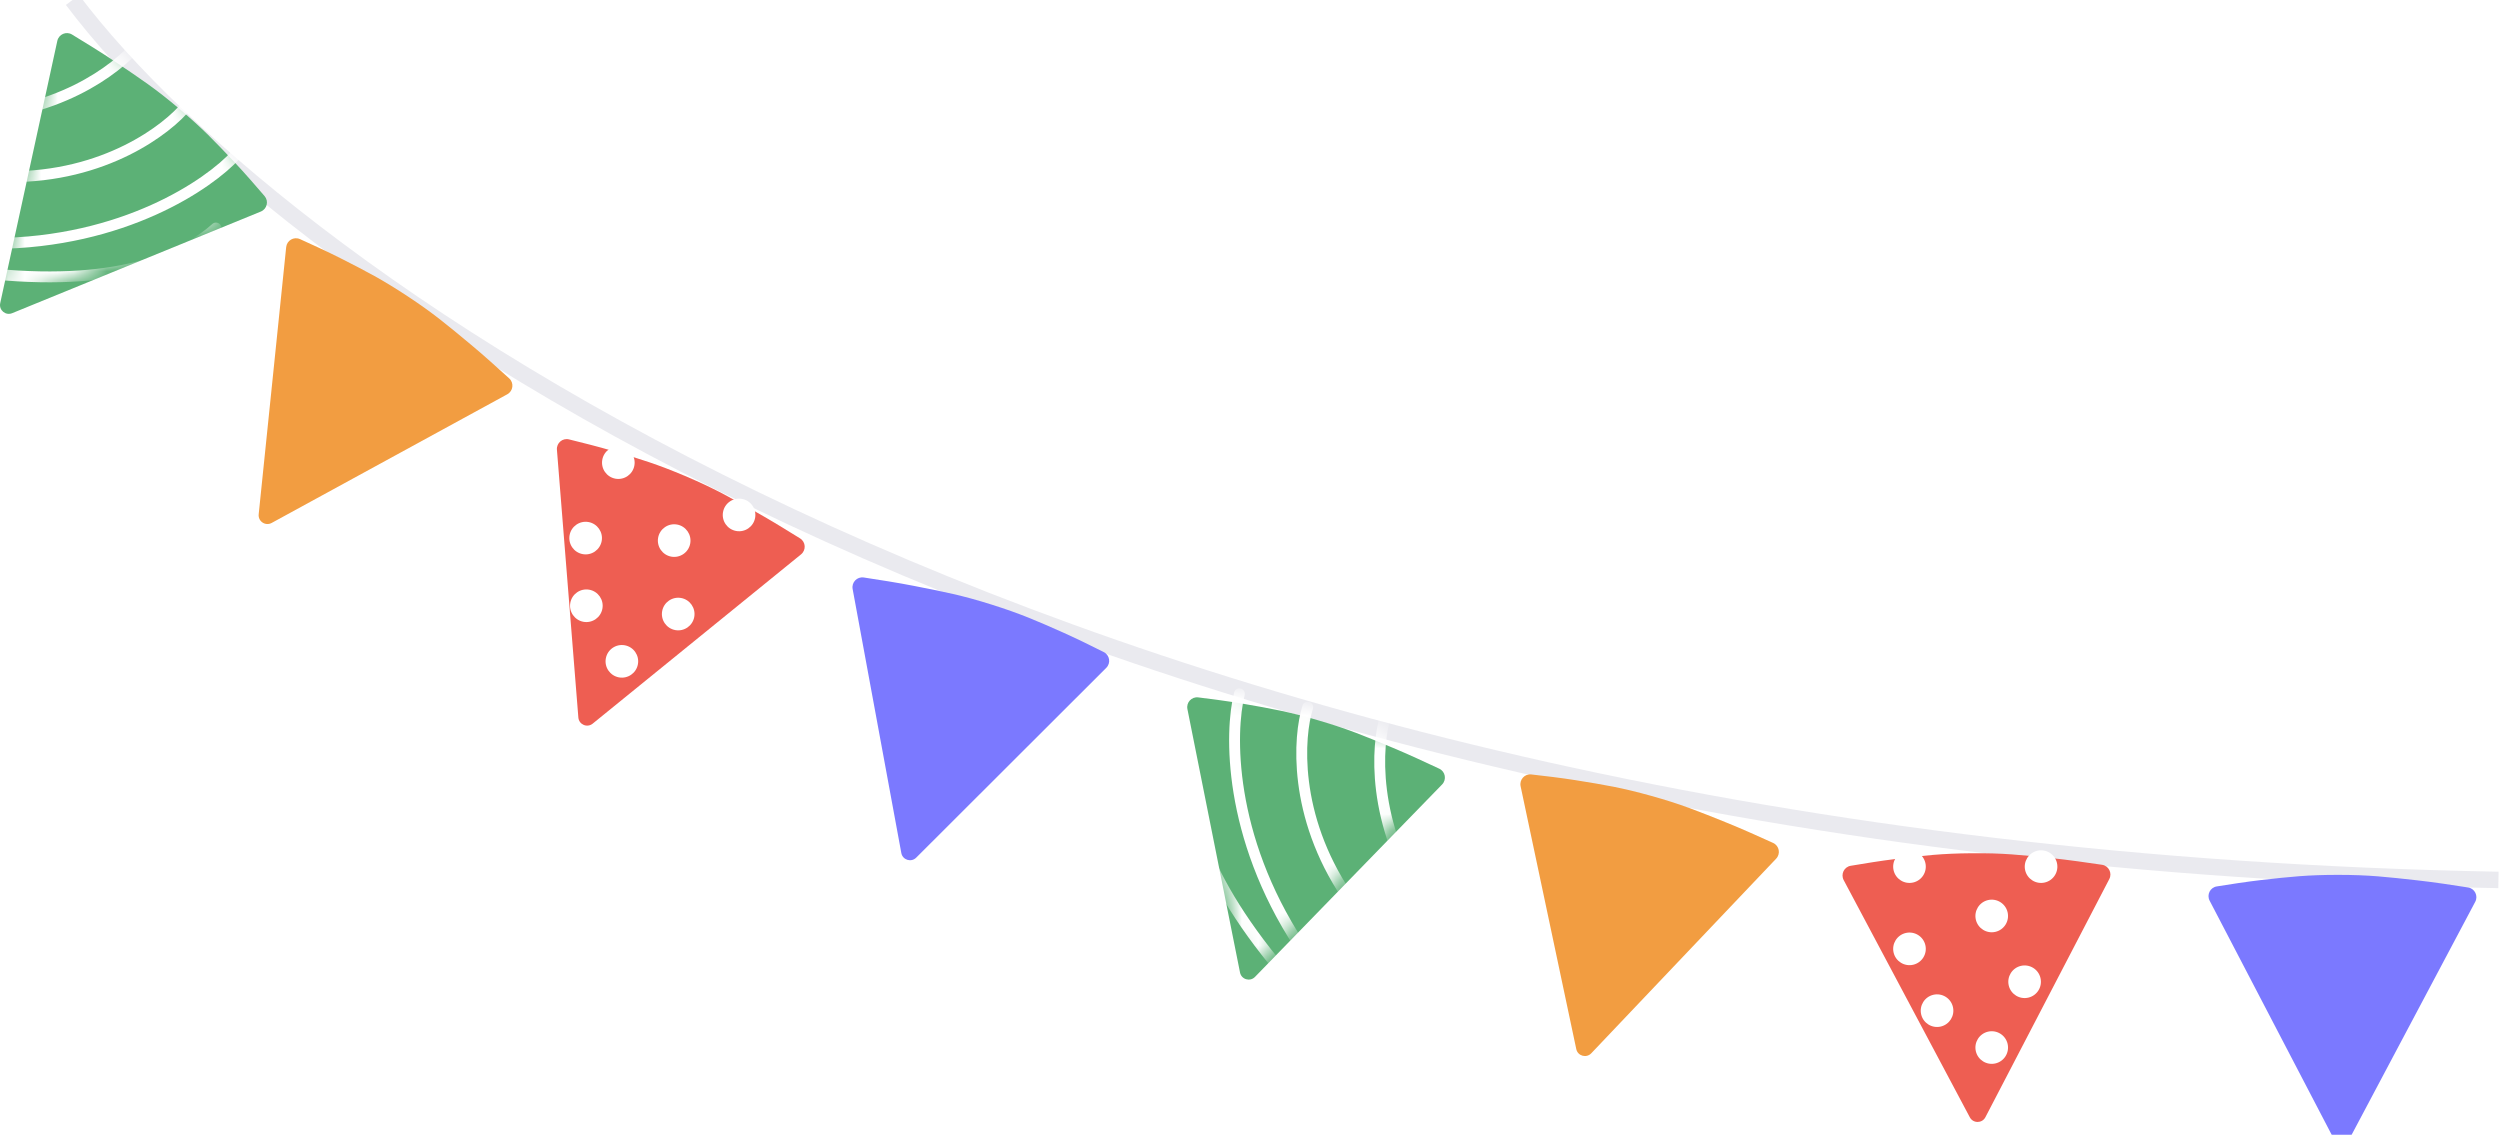 <svg width="152" height="69" viewBox="0 0 152 69" fill="none" xmlns="http://www.w3.org/2000/svg">
<g clip-path="url(#clip0_161_3960)">
<path d="M4.406 0C17.072 16.833 65.106 51.9 151.906 53.5" stroke="#EAEAEF"/>
<g filter="url(#filter0_d_161_3960)">
<path d="M96.749 63.379L107.99 51.546C108.273 51.248 108.181 50.761 107.807 50.59C107.047 50.243 105.865 49.712 104.973 49.354C103.215 48.647 102.222 48.237 100.39 47.727C98.618 47.233 97.595 47.062 95.787 46.773C94.96 46.64 93.849 46.508 93.102 46.425C92.696 46.379 92.369 46.745 92.453 47.144L95.837 63.122C95.926 63.543 96.452 63.692 96.749 63.379Z" fill="#F29D41"/>
</g>
<g filter="url(#filter1_d_161_3960)">
<path d="M16.517 31.134L30.842 23.312C31.203 23.115 31.264 22.623 30.96 22.346C30.343 21.783 29.381 20.916 28.641 20.301C27.184 19.09 26.364 18.395 24.776 17.348C23.241 16.337 22.319 15.86 20.687 15.031C19.94 14.652 18.924 14.186 18.238 13.877C17.866 13.71 17.442 13.957 17.4 14.363L15.728 30.61C15.684 31.038 16.138 31.34 16.517 31.134Z" fill="#F29D41"/>
</g>
<g filter="url(#filter2_d_161_3960)">
<path d="M0.013 17.771L3.485 1.823C3.573 1.422 4.028 1.224 4.379 1.438C5.093 1.871 6.196 2.55 6.994 3.087C8.567 4.144 9.464 4.735 10.915 5.964C12.319 7.153 13.036 7.903 14.29 9.236C14.865 9.846 15.598 10.69 16.087 11.262C16.352 11.572 16.235 12.048 15.857 12.202L0.738 18.381C0.339 18.544 -0.079 18.192 0.013 17.771Z" fill="#5CB176"/>
</g>
<mask id="mask0_161_3960" style="mask-type:alpha" maskUnits="userSpaceOnUse" x="0" y="1" width="17" height="18">
<path d="M0.013 17.771L3.485 1.823C3.573 1.422 4.028 1.224 4.379 1.438C5.093 1.871 6.196 2.551 6.994 3.087C8.567 4.144 9.464 4.736 10.915 5.965C12.319 7.153 13.036 7.903 14.29 9.236C14.865 9.846 15.598 10.69 16.087 11.262C16.352 11.572 16.235 12.048 15.857 12.202L0.738 18.381C0.339 18.544 -0.079 18.192 0.013 17.771Z" fill="#5CB176"/>
</mask>
<g mask="url(#mask0_161_3960)">
<path d="M11.365 6.404C10.187 7.867 6.368 10.783 0.516 10.743" stroke="white" stroke-width="0.661" stroke-linecap="round"/>
<path d="M8.328 2.73C7.15 4.193 3.331 7.109 -2.521 7.07" stroke="white" stroke-width="0.661" stroke-linecap="round"/>
<path d="M14.335 9.421C12.72 11.197 7.514 14.761 -0.393 14.805" stroke="white" stroke-width="0.661" stroke-linecap="round"/>
<path d="M13.132 13.863C11.344 15.465 7.517 17.431 -0.353 16.664" stroke="white" stroke-width="0.661" stroke-linecap="round"/>
</g>
<g filter="url(#filter3_d_161_3960)">
<path d="M142.844 68.587L150.494 54.169C150.687 53.806 150.467 53.361 150.061 53.297C149.236 53.167 147.955 52.973 146.999 52.867C145.116 52.659 144.049 52.53 142.147 52.531C140.309 52.532 139.277 52.641 137.458 52.848C136.625 52.943 135.52 53.114 134.778 53.234C134.375 53.299 134.157 53.739 134.346 54.101L141.897 68.583C142.096 68.965 142.642 68.967 142.844 68.587Z" fill="#7B79FF"/>
</g>
<g filter="url(#filter4_d_161_3960)">
<path d="M54.8 51.203L51.84 35.151C51.766 34.747 52.109 34.389 52.516 34.45C53.342 34.574 54.621 34.774 55.565 34.961C57.424 35.328 58.48 35.527 60.293 36.099C62.047 36.653 62.998 37.068 64.671 37.812C65.436 38.153 66.439 38.648 67.11 38.986C67.475 39.17 67.55 39.655 67.262 39.943L55.705 51.484C55.4 51.789 54.879 51.626 54.8 51.203Z" fill="#7B79FF"/>
</g>
<g filter="url(#filter5_d_161_3960)">
<path d="M36.035 43.336L48.703 33.045C49.023 32.785 48.993 32.291 48.644 32.073C47.935 31.631 46.832 30.953 45.993 30.483C44.34 29.556 43.408 29.022 41.656 28.281C39.963 27.564 38.97 27.262 37.215 26.744C36.411 26.506 35.327 26.233 34.596 26.054C34.2 25.956 33.828 26.276 33.861 26.683L35.164 42.964C35.199 43.393 35.701 43.608 36.035 43.336Z" fill="#EE5E52"/>
</g>
<path d="M40.813 33.844C41.352 33.941 41.868 33.584 41.966 33.045C42.063 32.506 41.705 31.99 41.167 31.892C40.628 31.795 40.112 32.153 40.014 32.691C39.917 33.23 40.275 33.746 40.813 33.844Z" fill="white"/>
<path d="M35.474 37.806C36.013 37.903 36.528 37.545 36.626 37.007C36.724 36.468 36.366 35.952 35.827 35.854C35.288 35.757 34.772 36.115 34.675 36.653C34.577 37.192 34.935 37.708 35.474 37.806Z" fill="white"/>
<path d="M35.43 33.691C35.969 33.789 36.485 33.431 36.583 32.892C36.68 32.354 36.322 31.838 35.783 31.74C35.245 31.643 34.729 32 34.631 32.539C34.534 33.078 34.891 33.594 35.43 33.691Z" fill="white"/>
<path d="M37.633 41.185C38.172 41.282 38.688 40.924 38.785 40.386C38.883 39.847 38.525 39.331 37.986 39.233C37.447 39.136 36.931 39.493 36.834 40.032C36.736 40.571 37.094 41.087 37.633 41.185Z" fill="white"/>
<path d="M37.418 29.104C37.957 29.201 38.473 28.843 38.57 28.305C38.668 27.766 38.31 27.25 37.771 27.152C37.233 27.055 36.717 27.412 36.619 27.951C36.522 28.49 36.879 29.006 37.418 29.104Z" fill="white"/>
<path d="M44.759 32.284C45.297 32.382 45.813 32.024 45.911 31.485C46.008 30.946 45.651 30.43 45.112 30.333C44.573 30.235 44.057 30.593 43.96 31.132C43.862 31.671 44.22 32.187 44.759 32.284Z" fill="white"/>
<path d="M41.058 38.31C41.597 38.407 42.113 38.049 42.211 37.511C42.308 36.972 41.95 36.456 41.411 36.358C40.873 36.261 40.357 36.618 40.259 37.157C40.162 37.696 40.519 38.212 41.058 38.31Z" fill="white"/>
<path d="M118.309 62.654C118.843 62.533 119.178 62.003 119.058 61.468C118.937 60.934 118.407 60.599 117.872 60.719C117.338 60.84 117.003 61.37 117.123 61.905C117.244 62.439 117.775 62.774 118.309 62.654Z" fill="white"/>
<g filter="url(#filter6_d_161_3960)">
<path d="M120.712 67.266L128.245 52.786C128.435 52.422 128.211 51.979 127.805 51.918C126.978 51.795 125.696 51.611 124.739 51.513C122.854 51.32 121.787 51.2 119.885 51.216C118.046 51.232 117.015 51.35 115.198 51.572C114.367 51.673 113.263 51.853 112.521 51.979C112.119 52.048 111.905 52.49 112.096 52.85L119.765 67.27C119.967 67.65 120.513 67.648 120.712 67.266Z" fill="#EE5E52"/>
</g>
<path d="M121.323 56.656C121.856 56.532 122.187 55.998 122.062 55.465C121.938 54.932 121.404 54.601 120.871 54.725C120.338 54.85 120.007 55.383 120.131 55.917C120.256 56.45 120.789 56.781 121.323 56.656Z" fill="white"/>
<path d="M117.999 62.414C118.532 62.289 118.863 61.756 118.738 61.223C118.614 60.69 118.08 60.358 117.547 60.483C117.014 60.608 116.683 61.141 116.807 61.675C116.932 62.208 117.465 62.539 117.999 62.414Z" fill="white"/>
<path d="M116.323 58.656C116.856 58.532 117.187 57.998 117.062 57.465C116.938 56.932 116.404 56.601 115.871 56.725C115.338 56.85 115.007 57.383 115.131 57.917C115.256 58.45 115.789 58.781 116.323 58.656Z" fill="white"/>
<path d="M121.323 64.656C121.856 64.532 122.187 63.998 122.062 63.465C121.938 62.932 121.404 62.601 120.871 62.725C120.338 62.85 120.007 63.383 120.131 63.917C120.256 64.45 120.789 64.781 121.323 64.656Z" fill="white"/>
<path d="M116.323 53.656C116.856 53.532 117.187 52.998 117.062 52.465C116.938 51.932 116.404 51.601 115.871 51.725C115.338 51.85 115.007 52.383 115.131 52.917C115.256 53.45 115.789 53.781 116.323 53.656Z" fill="white"/>
<path d="M124.323 53.656C124.856 53.532 125.187 52.998 125.062 52.465C124.938 51.932 124.404 51.601 123.871 51.725C123.338 51.85 123.007 52.383 123.131 52.917C123.256 53.45 123.789 53.781 124.323 53.656Z" fill="white"/>
<path d="M123.323 60.656C123.856 60.532 124.187 59.998 124.062 59.465C123.938 58.932 123.404 58.601 122.871 58.725C122.338 58.85 122.007 59.383 122.131 59.917C122.256 60.45 122.789 60.781 123.323 60.656Z" fill="white"/>
<g filter="url(#filter7_d_161_3960)">
<path d="M76.302 58.736L87.68 47.034C87.966 46.739 87.88 46.251 87.508 46.076C86.752 45.72 85.577 45.176 84.689 44.807C82.939 44.079 81.951 43.658 80.124 43.127C78.359 42.613 77.337 42.429 75.533 42.119C74.708 41.977 73.599 41.832 72.852 41.74C72.447 41.69 72.115 42.051 72.195 42.452L75.393 58.468C75.477 58.89 76.001 59.045 76.302 58.736Z" fill="#5CB176"/>
</g>
<mask id="mask1_161_3960" style="mask-type:alpha" maskUnits="userSpaceOnUse" x="72" y="41" width="16" height="18">
<path d="M76.301 58.736L87.68 47.034C87.966 46.74 87.879 46.251 87.508 46.076C86.752 45.72 85.576 45.176 84.688 44.807C82.938 44.079 81.95 43.658 80.124 43.127C78.359 42.613 77.337 42.429 75.533 42.119C74.708 41.977 73.599 41.832 72.852 41.74C72.447 41.69 72.115 42.051 72.195 42.452L75.393 58.468C75.477 58.89 76.001 59.045 76.301 58.736Z" fill="#5CB176"/>
</mask>
<g mask="url(#mask1_161_3960)">
<path d="M79.509 42.995C78.939 44.785 78.617 49.579 81.882 54.436" stroke="white" stroke-width="0.661" stroke-linecap="round"/>
<path d="M84.249 43.499C83.68 45.289 83.358 50.083 86.622 54.94" stroke="white" stroke-width="0.661" stroke-linecap="round"/>
<path d="M75.355 42.185C74.765 44.512 74.669 50.82 78.999 57.436" stroke="white" stroke-width="0.661" stroke-linecap="round"/>
<path d="M72.315 45.641C71.967 48.016 72.441 52.292 77.426 58.43" stroke="white" stroke-width="0.661" stroke-linecap="round"/>
</g>
</g>
<defs>
<filter id="filter0_d_161_3960" x="89.795" y="44.438" width="21.004" height="22.413" filterUnits="userSpaceOnUse" color-interpolation-filters="sRGB">
<feFlood flood-opacity="0" result="BackgroundImageFix"/>
<feColorMatrix in="SourceAlpha" type="matrix" values="0 0 0 0 0 0 0 0 0 0 0 0 0 0 0 0 0 0 127 0" result="hardAlpha"/>
<feOffset dy="0.661"/>
<feGaussianBlur stdDeviation="1.322"/>
<feColorMatrix type="matrix" values="0 0 0 0 0.129 0 0 0 0 0.129 0 0 0 0 0.204 0 0 0 0.1 0"/>
<feBlend mode="normal" in2="BackgroundImageFix" result="effect1_dropShadow_161_3960"/>
<feBlend mode="normal" in="SourceGraphic" in2="effect1_dropShadow_161_3960" result="shape"/>
</filter>
<filter id="filter1_d_161_3960" x="13.081" y="11.841" width="20.718" height="22.664" filterUnits="userSpaceOnUse" color-interpolation-filters="sRGB">
<feFlood flood-opacity="0" result="BackgroundImageFix"/>
<feColorMatrix in="SourceAlpha" type="matrix" values="0 0 0 0 0 0 0 0 0 0 0 0 0 0 0 0 0 0 127 0" result="hardAlpha"/>
<feOffset dy="0.661"/>
<feGaussianBlur stdDeviation="1.322"/>
<feColorMatrix type="matrix" values="0 0 0 0 0.129 0 0 0 0 0.129 0 0 0 0 0.204 0 0 0 0.1 0"/>
<feBlend mode="normal" in2="BackgroundImageFix" result="effect1_dropShadow_161_3960"/>
<feBlend mode="normal" in="SourceGraphic" in2="effect1_dropShadow_161_3960" result="shape"/>
</filter>
<filter id="filter2_d_161_3960" x="-2.644" y="-0.632" width="21.519" height="22.358" filterUnits="userSpaceOnUse" color-interpolation-filters="sRGB">
<feFlood flood-opacity="0" result="BackgroundImageFix"/>
<feColorMatrix in="SourceAlpha" type="matrix" values="0 0 0 0 0 0 0 0 0 0 0 0 0 0 0 0 0 0 127 0" result="hardAlpha"/>
<feOffset dy="0.661"/>
<feGaussianBlur stdDeviation="1.322"/>
<feColorMatrix type="matrix" values="0 0 0 0 0.129 0 0 0 0 0.129 0 0 0 0 0.204 0 0 0 0.1 0"/>
<feBlend mode="normal" in2="BackgroundImageFix" result="effect1_dropShadow_161_3960"/>
<feBlend mode="normal" in="SourceGraphic" in2="effect1_dropShadow_161_3960" result="shape"/>
</filter>
<filter id="filter3_d_161_3960" x="131.633" y="50.548" width="21.576" height="21.628" filterUnits="userSpaceOnUse" color-interpolation-filters="sRGB">
<feFlood flood-opacity="0" result="BackgroundImageFix"/>
<feColorMatrix in="SourceAlpha" type="matrix" values="0 0 0 0 0 0 0 0 0 0 0 0 0 0 0 0 0 0 127 0" result="hardAlpha"/>
<feOffset dy="0.661"/>
<feGaussianBlur stdDeviation="1.322"/>
<feColorMatrix type="matrix" values="0 0 0 0 0.129 0 0 0 0 0.129 0 0 0 0 0.204 0 0 0 0.1 0"/>
<feBlend mode="normal" in2="BackgroundImageFix" result="effect1_dropShadow_161_3960"/>
<feBlend mode="normal" in="SourceGraphic" in2="effect1_dropShadow_161_3960" result="shape"/>
</filter>
<filter id="filter4_d_161_3960" x="49.186" y="32.46" width="20.896" height="22.485" filterUnits="userSpaceOnUse" color-interpolation-filters="sRGB">
<feFlood flood-opacity="0" result="BackgroundImageFix"/>
<feColorMatrix in="SourceAlpha" type="matrix" values="0 0 0 0 0 0 0 0 0 0 0 0 0 0 0 0 0 0 127 0" result="hardAlpha"/>
<feOffset dy="0.661"/>
<feGaussianBlur stdDeviation="1.322"/>
<feColorMatrix type="matrix" values="0 0 0 0 0.129 0 0 0 0 0.129 0 0 0 0 0.204 0 0 0 0.1 0"/>
<feBlend mode="normal" in2="BackgroundImageFix" result="effect1_dropShadow_161_3960"/>
<feBlend mode="normal" in="SourceGraphic" in2="effect1_dropShadow_161_3960" result="shape"/>
</filter>
<filter id="filter5_d_161_3960" x="31.215" y="24.053" width="20.355" height="22.709" filterUnits="userSpaceOnUse" color-interpolation-filters="sRGB">
<feFlood flood-opacity="0" result="BackgroundImageFix"/>
<feColorMatrix in="SourceAlpha" type="matrix" values="0 0 0 0 0 0 0 0 0 0 0 0 0 0 0 0 0 0 127 0" result="hardAlpha"/>
<feOffset dy="0.661"/>
<feGaussianBlur stdDeviation="1.322"/>
<feColorMatrix type="matrix" values="0 0 0 0 0.129 0 0 0 0 0.129 0 0 0 0 0.204 0 0 0 0.1 0"/>
<feBlend mode="normal" in2="BackgroundImageFix" result="effect1_dropShadow_161_3960"/>
<feBlend mode="normal" in="SourceGraphic" in2="effect1_dropShadow_161_3960" result="shape"/>
</filter>
<filter id="filter6_d_161_3960" x="109.381" y="49.232" width="21.576" height="21.627" filterUnits="userSpaceOnUse" color-interpolation-filters="sRGB">
<feFlood flood-opacity="0" result="BackgroundImageFix"/>
<feColorMatrix in="SourceAlpha" type="matrix" values="0 0 0 0 0 0 0 0 0 0 0 0 0 0 0 0 0 0 127 0" result="hardAlpha"/>
<feOffset dy="0.661"/>
<feGaussianBlur stdDeviation="1.322"/>
<feColorMatrix type="matrix" values="0 0 0 0 0.129 0 0 0 0 0.129 0 0 0 0 0.204 0 0 0 0.1 0"/>
<feBlend mode="normal" in2="BackgroundImageFix" result="effect1_dropShadow_161_3960"/>
<feBlend mode="normal" in="SourceGraphic" in2="effect1_dropShadow_161_3960" result="shape"/>
</filter>
<filter id="filter7_d_161_3960" x="69.539" y="39.752" width="20.955" height="22.451" filterUnits="userSpaceOnUse" color-interpolation-filters="sRGB">
<feFlood flood-opacity="0" result="BackgroundImageFix"/>
<feColorMatrix in="SourceAlpha" type="matrix" values="0 0 0 0 0 0 0 0 0 0 0 0 0 0 0 0 0 0 127 0" result="hardAlpha"/>
<feOffset dy="0.661"/>
<feGaussianBlur stdDeviation="1.322"/>
<feColorMatrix type="matrix" values="0 0 0 0 0.129 0 0 0 0 0.129 0 0 0 0 0.204 0 0 0 0.1 0"/>
<feBlend mode="normal" in2="BackgroundImageFix" result="effect1_dropShadow_161_3960"/>
<feBlend mode="normal" in="SourceGraphic" in2="effect1_dropShadow_161_3960" result="shape"/>
</filter>
<clipPath id="clip0_161_3960">
<rect width="152" height="69" fill="white"/>
</clipPath>
</defs>
</svg>
